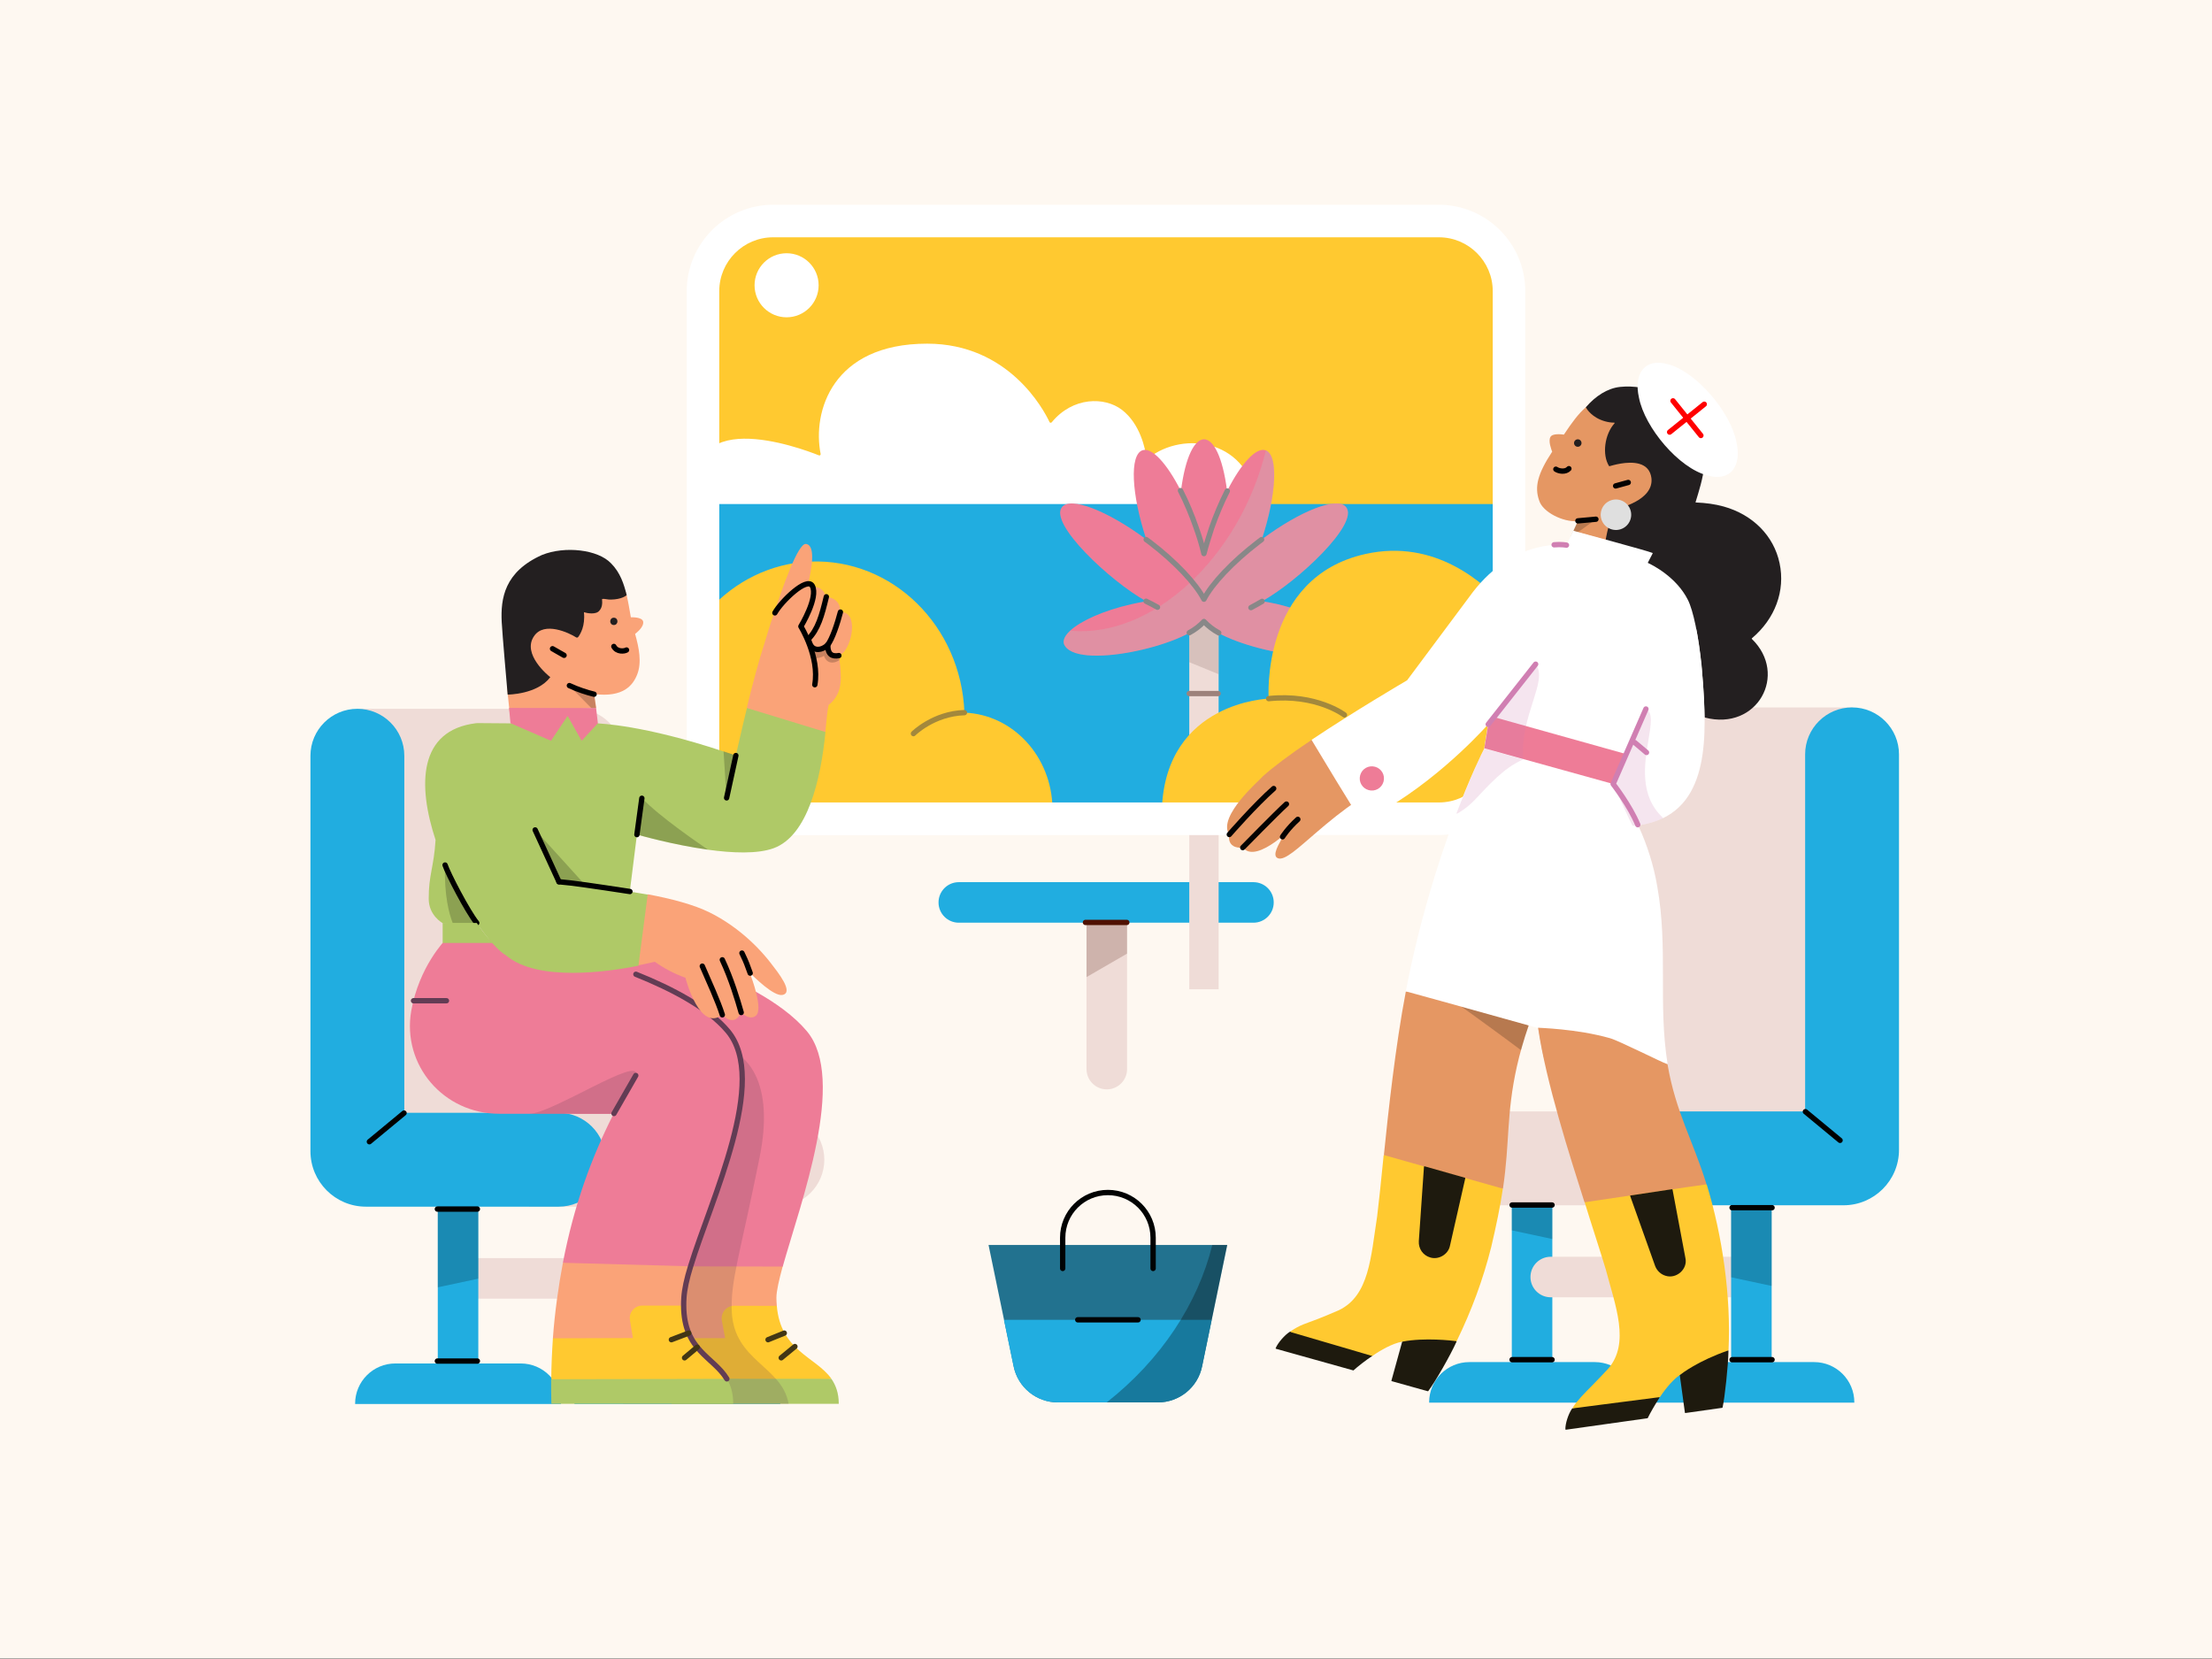 <svg width="428" height="321" viewBox="0 0 428 321" fill="none" xmlns="http://www.w3.org/2000/svg">
<rect x="0" y="0" width="428" height="321" fill="#333333" stroke="none"/>
<g clip-path="url(#clip0_94_1786)">
<path d="M428 0H0V320.935H428V0Z" fill="#FEF8F1"/>
<path d="M111.149 271.659V271.608C111.149 267.299 114.632 263.816 118.94 263.816H127.144V228.73H134.987V263.816H143.191C147.499 263.816 150.982 267.299 150.982 271.608V271.659H111.149Z" fill="#21ADE0"/>
<path d="M91.542 251.278V243.436H127.454C129.621 243.436 131.375 245.19 131.375 247.357C131.375 249.524 129.621 251.278 127.454 251.278H91.542Z" fill="#EFDCD7"/>
<path d="M69.097 215.419V137.146H111.459C116.464 137.146 120.54 141.222 120.54 146.227V215.419H69.097Z" fill="#EFDCD7"/>
<path d="M68.71 271.659V271.608C68.71 267.299 72.193 263.816 76.501 263.816H84.705V228.73H92.548V263.816H100.752C105.06 263.816 108.543 267.299 108.543 271.608V271.659H68.71Z" fill="#21ADE0"/>
<path opacity="0.2" d="M127.144 228.73H134.986V238.327L127.144 240.004V228.73Z" fill="black"/>
<path opacity="0.2" d="M84.706 228.73H92.548V247.409L84.706 249.085V228.73Z" fill="black"/>
<path d="M102.378 233.478V215.316H150.415C155.42 215.316 159.496 219.392 159.496 224.397C159.496 229.402 155.42 233.478 150.415 233.478H102.378Z" fill="#EFDCD7"/>
<path d="M70.8 233.478C64.866 233.478 60.067 228.653 60.067 222.746V146.227C60.067 141.222 64.144 137.146 69.148 137.146C74.153 137.146 78.23 141.222 78.23 146.227V215.315H108.105C113.109 215.315 117.186 219.392 117.186 224.397C117.186 229.402 113.109 233.478 108.105 233.478H70.8Z" fill="#21ADE0"/>
<path d="M134.936 233.426H127.196" stroke="black" stroke-width="1.032" stroke-linecap="round" stroke-linejoin="round"/>
<path d="M134.936 263.352H127.196" stroke="black" stroke-width="1.032" stroke-linecap="round" stroke-linejoin="round"/>
<path d="M92.368 263.352H84.628" stroke="black" stroke-width="1.032" stroke-linecap="round" stroke-linejoin="round"/>
<path d="M78.177 215.367L71.47 220.913" stroke="black" stroke-width="1.032" stroke-linecap="round" stroke-linejoin="round"/>
<path d="M92.368 233.942H84.628" stroke="black" stroke-width="1.032" stroke-linecap="round" stroke-linejoin="round"/>
<path d="M214.153 210.781C211.986 210.781 210.231 209.027 210.231 206.86V174.56H218.074V206.86C218.074 209.027 216.32 210.781 214.153 210.781Z" fill="#EFDCD7"/>
<path opacity="0.2" d="M210.231 174.56H218.074V184.518L210.231 189.059V174.56Z" fill="#4F1100"/>
<path d="M185.516 178.533C183.349 178.533 181.595 176.779 181.595 174.612C181.595 172.445 183.349 170.69 185.516 170.69H242.531C244.698 170.69 246.453 172.445 246.453 174.612C246.453 176.779 244.698 178.533 242.531 178.533H185.516Z" fill="#21ADE0"/>
<path d="M210.025 178.482H218.023" stroke="#4F1100" stroke-width="1.032" stroke-linecap="round" stroke-linejoin="round"/>
<path d="M147.357 157.281C141.366 157.281 136.488 152.4 136.488 146.41V54.824C136.488 48.834 141.366 43.955 147.357 43.955H280.591C286.582 43.955 291.46 48.834 291.46 54.824V146.41C291.46 152.4 286.582 157.281 280.591 157.281H147.357Z" fill="#FFC930"/>
<path d="M243.191 97.764H135.855C135.726 97.764 135.623 97.687 135.597 97.558C130.948 77.806 154.858 86.663 158.447 88.108C158.628 88.185 158.834 88.03 158.782 87.824C157.157 79.715 161.004 66.496 179.388 66.496C195.164 66.496 201.956 79.277 203.066 81.653C203.143 81.833 203.375 81.859 203.504 81.704C207.583 76.746 213.754 76.746 217.085 79.302C220.676 82.066 221.605 86.947 221.811 88.469C221.837 88.675 222.069 88.752 222.224 88.624C229.04 83.226 241.926 85.009 243.191 97.764Z" fill="white"/>
<path d="M279.869 155.886H145.264C140.412 155.886 136.488 151.962 136.488 147.106V97.532H291.46V144.294C291.46 150.698 286.272 155.886 279.869 155.886Z" fill="#21ADE0"/>
<path d="M152.197 61.394C155.62 61.394 158.396 58.62 158.396 55.197C158.396 51.776 155.62 49 152.197 49C148.773 49 146 51.776 146 55.197C146 58.62 148.773 61.394 152.197 61.394Z" fill="white"/>
<path d="M136.462 119.478H291.641V147.985C291.641 152.632 287.872 156.401 283.225 156.401H146.118C140.773 156.401 136.462 152.09 136.462 146.744V119.478Z" fill="#21ADE0"/>
<path d="M235.792 117.337H230.111V191.416H235.792V117.337Z" fill="#EFDCD7"/>
<path opacity="0.3" d="M235.792 130.453L230.111 128.129V117.337H235.792V130.453Z" fill="#9D827B"/>
<path d="M205.84 124.54C207.777 129.912 229.647 124.902 232.9 120.281C232.9 120.255 232.926 120.255 232.951 120.281C236.23 124.927 258.048 129.886 260.012 124.54C261.044 121.571 250.897 117.183 244.236 116.357C244.21 116.357 244.21 116.331 244.236 116.305C251.103 112.508 263.058 101.278 260.45 98.128C258.825 96.01 251.671 98.773 244.21 104.324C244.184 104.35 244.158 104.324 244.158 104.299C246.999 95.623 247.36 88.082 244.906 87.127H244.881C243.049 86.482 240.131 89.71 237.471 94.926C237.471 94.952 237.42 94.952 237.42 94.926C235.714 81.704 230.214 81.678 228.511 94.926C228.511 94.952 228.486 94.952 228.46 94.926C225.8 89.71 222.882 86.482 221.048 87.127C218.543 88.004 218.907 95.571 221.773 104.299C221.773 104.324 221.747 104.35 221.721 104.324C214.258 98.773 207.055 96.01 205.478 98.128C202.922 101.303 214.825 112.482 221.721 116.305C221.747 116.305 221.747 116.357 221.721 116.357C220.764 116.512 219.835 116.692 218.829 116.925C213.509 118.137 209.119 120.126 207.055 122.035C206.123 122.915 205.659 123.766 205.84 124.54Z" fill="#EE7C97"/>
<path opacity="0.3" d="M205.841 124.539C207.778 129.911 229.648 124.9 232.901 120.28C232.901 120.254 232.927 120.254 232.952 120.28C236.206 124.926 258.075 129.885 260.013 124.539C260.58 122.088 254.796 118.652 247.129 116.924C246.148 116.691 245.165 116.511 244.237 116.356C244.211 116.356 244.211 116.33 244.237 116.304C251.104 112.533 263.059 101.277 260.477 98.127C258.852 96.008 251.698 98.772 244.237 104.323C244.211 104.349 244.185 104.323 244.185 104.298C247.026 95.673 247.387 88.132 244.959 87.152C244.933 87.152 244.933 87.152 244.933 87.178C239.82 107.938 222.909 123.507 207.107 122.034H207.081C206.176 122.914 205.66 123.636 205.841 124.539Z" fill="#C0BEBF"/>
<path d="M221.748 116.33C222.573 116.743 223.141 117.027 223.966 117.491" stroke="#888888" stroke-width="1.032" stroke-linecap="round" stroke-linejoin="round"/>
<path d="M242.041 117.569C242.738 117.208 243.463 116.795 244.211 116.356" stroke="#888888" stroke-width="1.032" stroke-linecap="round" stroke-linejoin="round"/>
<path d="M244.106 104.401C243.9 104.556 243.694 104.711 243.487 104.866C238.4 108.764 234.502 112.948 232.951 115.941C231.403 112.948 227.528 108.764 222.417 104.866C222.211 104.711 221.979 104.556 221.772 104.401" stroke="#888888" stroke-width="1.032" stroke-linecap="round" stroke-linejoin="round"/>
<path d="M230.111 134.196H235.689" stroke="#9D827B" stroke-width="1.032" stroke-linecap="round" stroke-linejoin="round"/>
<path d="M230.137 158.959H235.637" stroke="#9D827B" stroke-width="1.032" stroke-linecap="round" stroke-linejoin="round"/>
<path d="M230.137 151.007H235.817" stroke="#9D827B" stroke-width="1.032" stroke-linecap="round" stroke-linejoin="round"/>
<path d="M237.471 95.004C236.308 97.3 235.302 99.702 234.45 102.129C233.883 103.86 233.364 105.511 232.951 107.114C232.564 105.486 232.074 103.835 231.455 102.129C230.601 99.65 229.595 97.248 228.408 94.926" stroke="#888888" stroke-width="1.032" stroke-linecap="round" stroke-linejoin="round"/>
<path d="M230.111 122.424C231.171 121.854 232.126 121.132 232.951 120.254C233.777 121.132 234.76 121.88 235.818 122.45" stroke="#888888" stroke-width="1.032" stroke-linecap="round" stroke-linejoin="round"/>
<path d="M264.219 107.188C243.849 111.708 245.474 135.18 245.474 135.18C245.474 135.18 225.671 135.747 224.819 156.401H282.345C285.521 156.401 288.155 154.002 288.465 150.852L291.641 117.853C287.201 112.662 277.622 104.219 264.219 107.188Z" fill="#FFC930"/>
<path d="M186.604 137.888C185.985 121.08 172.634 108.015 156.781 108.66C149.14 108.97 142.166 112.481 137.133 118.085L138.758 150.023C138.939 153.614 141.908 156.401 145.474 156.401H203.647C203.492 146.383 196.029 138.251 186.604 137.888Z" fill="#FFC930"/>
<path d="M149.578 161.592C140.36 161.567 132.897 154.106 132.871 144.888V56.323C132.897 47.106 140.36 39.642 149.578 39.616H278.422C287.64 39.642 295.103 47.106 295.129 56.323V144.862C295.103 154.08 287.64 161.541 278.422 161.567L149.578 161.592ZM149.578 45.916C143.846 45.916 139.171 50.591 139.171 56.323V144.862C139.171 150.594 143.846 155.267 149.578 155.267H278.422C284.155 155.267 288.829 150.594 288.829 144.862V56.323C288.829 50.591 284.155 45.916 278.422 45.916H149.578Z" fill="white"/>
<path d="M186.604 137.888C180.614 138.069 176.742 141.944 176.742 141.944" stroke="#A3883C" stroke-width="1.032" stroke-linecap="round" stroke-linejoin="round"/>
<path d="M245.475 135.18C254.718 134.197 260.141 138.33 260.141 138.33" stroke="#A3883C" stroke-width="1.032" stroke-linecap="round" stroke-linejoin="round"/>
<path d="M204.691 271.353H224.045C228.193 271.353 231.779 268.438 232.6 264.375L237.46 240.893H191.275L196.136 264.375C196.956 268.438 200.542 271.353 204.691 271.353Z" fill="#22728F"/>
<path d="M205.619 245.43V239.489C205.619 234.649 209.527 230.74 214.367 230.74C219.207 230.74 223.116 234.649 223.116 239.489V245.43" stroke="#010202" stroke-width="1.032" stroke-linecap="round" stroke-linejoin="round"/>
<path d="M194.256 255.368L196.116 264.374C196.957 268.438 200.522 271.353 204.668 271.353H224.025C228.173 271.353 231.759 268.438 232.579 264.374L234.437 255.368H194.256Z" fill="#21ADE0"/>
<path d="M208.535 255.368H220.201" stroke="#010202" stroke-width="1.032" stroke-linecap="round" stroke-linejoin="round"/>
<path opacity="0.3" d="M234.565 240.893C231.802 252.169 224.671 263.08 214.13 271.353H224.024C228.172 271.353 231.758 268.438 232.579 264.375L237.439 240.893H234.565Z" fill="#010202"/>
<path d="M276.523 271.393V271.341C276.523 267.033 280.006 263.55 284.314 263.55H292.518V228.464H300.361V263.55H308.565C312.873 263.55 316.356 267.033 316.356 271.341V271.393H276.523Z" fill="#21ADE0"/>
<path d="M300.051 251.012C297.883 251.012 296.129 249.257 296.129 247.09C296.129 244.923 297.883 243.169 300.051 243.169H335.962V251.012H300.051Z" fill="#EFDCD7"/>
<path d="M306.965 215.151V145.959C306.965 140.954 311.041 136.878 316.046 136.878H358.407V215.151H306.965Z" fill="#EFDCD7"/>
<path d="M318.961 271.393V271.341C318.961 267.033 322.444 263.55 326.752 263.55H334.956V228.464H342.799V263.55H351.003C355.311 263.55 358.794 267.033 358.794 271.341V271.393H318.961Z" fill="#21ADE0"/>
<path opacity="0.2" d="M292.517 238.061V228.464H300.36V239.738L292.517 238.061Z" fill="black"/>
<path opacity="0.2" d="M334.956 247.142V228.464H342.799V248.819L334.956 247.142Z" fill="black"/>
<path d="M277.09 233.211C272.085 233.211 268.009 229.135 268.009 224.13C268.009 219.125 272.085 215.049 277.09 215.049H325.127V233.211H277.09Z" fill="#EFDCD7"/>
<path d="M319.4 233.21C314.395 233.21 310.319 229.134 310.319 224.129C310.319 219.124 314.395 215.048 319.4 215.048H349.275V145.959C349.275 140.954 353.351 136.878 358.356 136.878C363.361 136.878 367.437 140.954 367.437 145.959V222.478C367.437 228.412 362.613 233.21 356.705 233.21H319.4Z" fill="#21ADE0"/>
<path d="M292.57 233.159H300.309" stroke="black" stroke-width="1.032" stroke-linecap="round" stroke-linejoin="round"/>
<path d="M292.57 263.085H300.309" stroke="black" stroke-width="1.032" stroke-linecap="round" stroke-linejoin="round"/>
<path d="M335.137 263.085H342.876" stroke="black" stroke-width="1.032" stroke-linecap="round" stroke-linejoin="round"/>
<path d="M349.327 215.099L356.034 220.646" stroke="black" stroke-width="1.032" stroke-linecap="round" stroke-linejoin="round"/>
<path d="M335.137 233.675H342.876" stroke="black" stroke-width="1.032" stroke-linecap="round" stroke-linejoin="round"/>
<path d="M290.765 229.987C290.802 229.968 290.81 229.938 290.818 229.91C292.15 220.85 291.431 215.691 293.493 206.385C294.086 203.728 294.839 201.144 295.777 198.43C295.785 198.403 295.773 198.341 295.746 198.333C294.985 197.938 287.503 193.533 281.011 191.717C278.755 191.086 272.753 191.81 272.088 191.833C272.058 191.824 272.014 191.874 272.007 191.901C270.007 202.277 268.57 215.575 267.767 223.492C267.763 223.611 274.909 229.216 281.742 231.098C285.129 231.984 290.207 230.16 290.765 229.987Z" fill="#E59763"/>
<path opacity="0.2" d="M294.323 203.098C294.853 201.205 295.307 199.8 295.779 198.429C295.794 198.374 295.775 198.339 295.72 198.324L282.903 194.738L282.845 194.84C282.887 194.793 292.987 202.186 294.195 203.124C294.245 203.167 294.307 203.155 294.323 203.098Z" fill="#030202"/>
<path opacity="0.2" d="M316.918 204.374C313.72 203.45 299.18 199.262 297.763 198.956C297.708 198.941 297.665 198.988 297.677 199.053C298.005 200.886 298.278 202.706 298.688 204.563C298.708 204.598 298.73 204.636 298.765 204.614C299.817 204.608 313.894 204.551 316.905 204.523C316.99 204.547 317.002 204.397 316.918 204.374Z" fill="#030202"/>
<path d="M322.563 205.895C322.618 205.911 322.661 205.864 322.649 205.799C320.803 194.138 322.791 183.486 320.667 171.535C319.257 163.15 315.42 155.709 312.121 151.721C312.121 151.721 312.099 151.686 312.072 151.678C311.237 151.444 288.552 145.008 287.259 144.796C287.231 144.788 287.196 144.808 287.189 144.835C286.641 145.826 277.242 164.705 272.027 191.729C272.011 191.783 272.031 191.818 272.088 191.834C274.193 192.364 319.748 205.108 322.563 205.895Z" fill="white"/>
<path opacity="0.2" d="M287.286 144.803C287.927 144.982 293.38 146.537 294.55 146.865C294.634 146.888 294.638 146.981 294.568 147.02C290.908 148.611 287.925 152.073 285.209 154.917C283.776 156.38 282.414 157.17 281.95 157.431C281.88 157.471 281.811 157.392 281.827 157.335C282.32 156.002 285.356 148.378 287.216 144.843C287.196 144.808 287.231 144.788 287.286 144.803Z" fill="#D07FB2"/>
<path d="M261.876 265.168C262.647 264.451 264.377 263.103 265.514 262.371C265.549 262.351 265.565 262.294 265.546 262.259C264.222 260.115 249.674 257.457 249.619 257.654C248.567 258.292 247.227 259.867 246.826 260.867C246.81 260.924 246.83 260.959 246.887 260.975C248.112 261.317 261.876 265.168 261.876 265.168Z" fill="#1E1A0E"/>
<path d="M265.62 262.309C267.082 261.277 269.443 259.923 271.306 259.603C271.635 259.606 281.03 259.529 281.78 259.53C281.81 259.538 281.845 259.518 281.852 259.491C284.749 253.54 286.956 247.578 288.543 241.263C289.46 237.343 290.308 233.345 290.779 230.05C290.787 230.023 290.765 229.987 290.71 229.972C289.346 229.59 269.494 223.975 267.824 223.508C267.767 223.492 267.723 223.542 267.716 223.569C267.7 223.835 267.625 224.535 267.569 225.06C267.197 228.862 266.846 232.158 266.468 235.329C265.231 243.303 264.94 250.672 259.071 253.507C257.662 254.136 256.413 254.628 255.059 255.178C252.595 256.142 251.586 256.31 249.725 257.592C249.654 257.634 249.686 257.731 249.743 257.747C251.407 258.242 264.712 262.117 265.514 262.371C265.585 262.329 265.585 262.329 265.62 262.309Z" fill="#FFC930"/>
<path d="M276.354 269.159C277.688 267.397 280.625 262.272 281.822 259.601C281.837 259.546 281.817 259.511 281.76 259.495C280.949 259.389 275.625 258.77 271.369 259.591C271.341 259.584 271.306 259.603 271.29 259.66C271.119 260.274 269.439 266.384 269.229 267.134C269.213 267.191 269.233 267.226 269.288 267.241C270.013 267.444 275.67 269.027 276.254 269.19C276.281 269.198 276.319 269.179 276.354 269.159Z" fill="#1E1A0E"/>
<path d="M276.763 243.315C278.37 243.794 280.204 242.716 280.547 241.068C280.547 241.068 283.273 229.063 283.515 227.989C283.53 227.935 283.509 227.897 283.454 227.881L275.633 225.664C275.576 225.648 275.532 225.698 275.525 225.725L274.528 240.137C274.436 241.644 275.369 242.925 276.763 243.315Z" fill="#1E1A0E"/>
<path d="M330.185 229.117C327.564 220.663 324.235 215.164 322.657 205.979C322.665 205.952 322.645 205.917 322.618 205.909C321.463 205.527 313.226 201.358 311.527 200.883C305.013 199.031 297.632 198.89 297.612 198.855L297.616 198.945C299.157 209.44 303.74 223.672 306.567 232.575C306.559 232.602 306.587 232.61 306.614 232.617C307.085 232.87 313.158 235.11 319.869 234.102C323.16 233.611 329.484 229.583 330.134 229.191C330.199 229.18 330.207 229.153 330.185 229.117Z" fill="#E59763"/>
<path d="M318.813 274.396C319.244 273.496 320.307 271.629 321.083 270.466C321.126 270.417 321.087 270.347 321.029 270.331C319.928 270.293 313.456 269.804 313.127 269.803L313.1 269.795C312.71 269.895 304.751 272.356 304.228 272.51C304.199 272.502 304.191 272.529 304.191 272.529C303.439 273.61 302.854 275.49 302.887 276.55C302.898 276.615 302.928 276.623 302.983 276.638C304.239 276.448 317.901 274.532 318.775 274.415L318.813 274.396Z" fill="#1E1A0E"/>
<path d="M321.186 270.312C322.482 268.363 323.873 266.828 325.016 266.066C325.266 265.927 333.74 261.627 334.401 261.3C334.436 261.281 334.444 261.253 334.452 261.226C334.947 250.759 333.27 239.143 330.245 229.223C330.226 229.188 330.206 229.153 330.169 229.172C328.873 229.292 308.298 232.398 306.706 232.614C306.641 232.626 306.625 232.68 306.644 232.718C307.964 237.022 309.579 241.889 310.714 245.662C312.53 252.599 315.473 259.911 311.144 264.859C310.101 266.011 309.106 266.994 308.13 268.013C306.577 269.59 305.213 270.923 304.294 272.378C304.251 272.425 304.317 272.505 304.383 272.491C306.095 272.279 320.34 270.437 321.149 270.331C321.179 270.339 321.179 270.339 321.186 270.312Z" fill="#FFC930"/>
<path d="M333.302 272.319C333.731 270.457 334.41 264.068 334.44 261.373C334.429 261.308 334.382 261.266 334.339 261.315C328.511 263.35 325.405 265.755 325.053 266.047C325.016 266.066 325.008 266.093 325.029 266.132C325.11 266.695 325.923 272.599 326.015 273.346C326.034 273.38 326.056 273.419 326.119 273.404L333.251 272.396C333.258 272.369 333.293 272.349 333.302 272.319Z" fill="#1E1A0E"/>
<path d="M322.309 246.859C324.383 247.501 326.614 245.54 326.104 243.385C326.104 243.385 323.822 231.241 323.616 230.16C323.594 230.124 323.574 230.089 323.512 230.101L315.482 231.311C315.417 231.322 315.402 231.377 315.424 231.415L320.254 244.963C320.6 245.872 321.36 246.593 322.309 246.859Z" fill="#1E1A0E"/>
<path d="M319.832 107.069C321.727 103.302 324.58 97.403 325.493 95.435L325.104 96.708C326.742 93.44 329.775 87.318 326.976 82.929C325.201 80.15 322.589 76.596 319.024 75.599C317.128 75.068 314.715 76.284 312.855 76.488C310.184 76.699 308.416 77.437 306.825 78.824C305.4 80.049 304.139 81.77 302.628 84.05C302.62 84.078 302.585 84.097 302.558 84.09C302.152 84.038 300.382 83.813 299.997 84.547C299.533 85.346 300.181 87.001 300.32 87.369C300.339 87.407 300.331 87.434 300.296 87.454C297.524 91.666 296.872 94.216 297.816 96.854C298.503 99.12 302.471 101.042 305.173 100.836C305.238 100.824 305.277 100.894 305.261 100.951C305.106 101.296 304.64 102.31 304.5 102.6C304.485 102.655 304.481 102.774 304.538 102.79L319.832 107.069Z" fill="#E59763"/>
<path opacity="0.2" d="M308.404 100.569C306.962 100.887 305.659 100.822 305.363 100.798C305.336 100.791 305.301 100.81 305.293 100.84L304.457 102.648L303.925 103.793C303.903 103.875 303.971 103.956 304.049 103.887L308.485 100.71C308.527 100.663 308.474 100.527 308.404 100.569Z" fill="#030202"/>
<path d="M329.875 138.838C340.006 141.493 346.056 130.506 338.966 123.625C338.946 123.59 338.935 123.525 338.97 123.506C343.449 119.741 345.472 114.33 344.329 108.964C343.221 103.695 339.172 99.589 333.515 98.006C331.843 97.538 330.019 97.299 328.145 97.225C328.091 97.21 328.041 97.166 328.087 97.117C329.213 93.409 331.73 86.24 327.762 80.985C324.599 76.824 318.751 74.317 313.493 74.861C311.05 75.107 308.697 76.643 306.868 78.776C306.833 78.795 306.853 78.83 306.873 78.865C307.053 79.186 308.069 80.823 310.548 81.517C311.105 81.673 311.706 81.782 312.338 81.776C312.402 81.765 312.433 81.865 312.391 81.912C310.48 84.021 309.942 87.986 311.34 90.18C311.359 90.217 311.386 90.225 311.424 90.203C311.876 90.091 314.851 89.12 317.144 89.733C318.535 90.122 319.333 91.033 319.531 92.471C320.076 96.862 312.998 98.426 312.418 98.564C312.391 98.556 312.383 98.583 312.375 98.613C307.599 110.103 311.062 122.64 328.126 121.675C328.153 121.683 328.211 121.699 328.203 121.726C328.41 122.596 329.639 129.369 329.814 138.73C329.825 138.795 329.848 138.83 329.875 138.838Z" fill="#231F20"/>
<path d="M303.566 90.683C302.915 91.401 301.624 91.19 301.045 90.787" stroke="#030202" stroke-width="1.032" stroke-linecap="round" stroke-linejoin="round"/>
<path d="M305.09 86.422C304.705 86.315 304.48 85.914 304.587 85.531C304.695 85.146 305.095 84.921 305.48 85.028C305.865 85.136 306.088 85.536 305.981 85.921C305.874 86.304 305.475 86.53 305.09 86.422Z" fill="#231F20"/>
<path d="M308.792 100.464C308.792 100.464 306.484 100.659 305.309 100.781" stroke="#030202" stroke-width="1.032" stroke-linecap="round" stroke-linejoin="round"/>
<path d="M315.049 93.352L312.609 94.02" stroke="#030202" stroke-width="1.032" stroke-linecap="round" stroke-linejoin="round"/>
<path d="M311.874 102.439C310.307 102.001 309.389 100.37 309.827 98.802C310.266 97.234 311.897 96.316 313.464 96.755C315.035 97.194 315.95 98.825 315.512 100.392C315.073 101.96 313.444 102.879 311.874 102.439Z" fill="#DFDFDF"/>
<path d="M330.363 91.989C334.867 93.281 337.034 90.16 335.982 85.54C334.872 79.732 328.177 71.88 322.739 70.479C318.233 69.189 316.069 72.308 317.121 76.928C318.229 82.735 324.861 90.6 330.363 91.989Z" fill="white"/>
<path d="M329.757 78.214L323.056 83.608" stroke="#FF0000" stroke-width="1.032" stroke-linecap="round" stroke-linejoin="round"/>
<path d="M323.709 77.56L329.104 84.261" stroke="#FF0000" stroke-width="1.032" stroke-linecap="round" stroke-linejoin="round"/>
<path d="M241.602 164.741C243.58 165.294 246.568 163.095 248.012 161.908C248.09 161.839 248.214 161.932 248.156 162.036C247.526 163.213 246.045 165.502 247.215 166.041C248.546 166.654 251.274 163.991 254.623 161.143C257.043 159.055 259.85 156.746 262.575 154.955C262.61 154.936 262.626 154.878 262.579 154.836C261.839 153.938 254.797 144.097 253.819 143.191C253.799 143.156 253.734 143.168 253.726 143.197C249.441 146.055 246.228 148.521 244.307 150.236L244.299 150.263C244.027 150.699 235.494 157.894 237.831 161.463C237.858 161.47 237.851 161.498 237.843 161.525C237.693 162.386 237.849 163.541 239.159 163.908C239.522 164.009 239.963 164.041 240.421 164.02C240.449 164.027 240.449 164.027 240.476 164.035C240.792 164.303 241.147 164.643 241.602 164.741Z" fill="#E59763"/>
<path d="M263.585 158.964C275.974 153.024 285.876 142.427 287.747 140.365C287.797 140.29 287.902 140.349 287.878 140.433L287.189 144.717C287.181 144.744 287.196 144.807 287.25 144.823L311.53 151.676C311.56 151.685 311.56 151.685 311.58 151.72C311.88 152.254 315.738 159.942 315.804 159.81C318.169 159.631 320.122 159.095 321.786 158.299C331.307 153.691 330.146 139.908 329.241 128.749C328.636 122.962 327.619 118.112 326.596 116.082C324.38 111.648 319.742 109.327 318.889 108.938C318.834 108.923 318.822 108.86 318.857 108.841C319.14 108.258 319.478 107.691 319.77 107.082C319.785 107.027 319.765 106.992 319.738 106.984C318.634 106.525 305.554 103.016 304.496 102.72C304.468 102.713 304.403 102.724 304.396 102.751C304.232 103.126 303.257 105.107 303.101 105.454C303.094 105.481 303.056 105.5 303.029 105.493C301.931 105.338 292.171 104.47 284.274 115.511L272.249 131.644C272.249 131.644 272.241 131.671 272.214 131.663C271.787 131.906 262.009 137.641 253.841 143.109C253.806 143.129 253.791 143.183 253.81 143.221C254.439 144.297 262.753 158.07 263.496 158.969C263.523 158.976 263.551 158.984 263.585 158.964Z" fill="white"/>
<path opacity="0.2" d="M315.932 159.787C318.359 159.595 320.13 159.067 321.713 158.339C321.778 158.328 321.775 158.236 321.725 158.192C317.128 153.901 318.214 147.655 318.963 143.149C319.445 140.249 319.852 137.93 318.547 137.233C318.49 137.217 318.454 137.239 318.446 137.267L312.144 151.636C312.137 151.663 312.128 151.693 312.156 151.701C312.421 152.255 315.801 159.929 315.932 159.787Z" fill="#D07FB2"/>
<path d="M316.296 143.664L318.582 145.595" stroke="#D07FB2" stroke-width="1.032" stroke-linecap="round" stroke-linejoin="round"/>
<path d="M312.099 151.686L314.62 145.9L289.154 138.776L287.957 140.153L287.204 144.78L312.099 151.686Z" fill="#EE7C97"/>
<path opacity="0.2" d="M294.746 146.92C294.37 142.788 295.6 138.926 296.577 135.864C297.577 132.72 298.39 130.245 297.201 128.589C297.178 128.553 297.096 128.53 297.081 128.585C293.782 132.862 289.396 138.332 287.992 140.133L287.984 140.16C287.933 140.449 287.345 144.158 287.254 144.703C287.246 144.733 287.266 144.768 287.32 144.783L294.746 146.92Z" fill="#D07FB2"/>
<path d="M318.47 137.182L312.128 151.693C312.128 151.693 315.373 155.874 316.892 159.573" stroke="#D07FB2" stroke-width="1.032" stroke-linecap="round" stroke-linejoin="round"/>
<path d="M287.957 140.153L297.132 128.51" stroke="#D07FB2" stroke-width="1.032" stroke-linecap="round" stroke-linejoin="round"/>
<path d="M264.81 152.876C266.062 153.226 267.346 152.503 267.697 151.249C268.048 149.997 267.325 148.712 266.072 148.362C264.818 148.011 263.533 148.734 263.183 149.986C262.832 151.241 263.555 152.525 264.81 152.876Z" fill="#EE7C97"/>
<path d="M303.095 105.478C303.095 105.478 302.068 105.282 300.708 105.411" stroke="#D07FB2" stroke-width="1.032" stroke-linecap="round" stroke-linejoin="round"/>
<path d="M237.859 161.467C237.859 161.467 242.864 155.718 246.447 152.573" stroke="#030202" stroke-width="1.032" stroke-linecap="round" stroke-linejoin="round"/>
<path d="M240.457 164C240.457 164 246.938 157.369 248.912 155.58" stroke="#030202" stroke-width="1.032" stroke-linecap="round" stroke-linejoin="round"/>
<path d="M248.16 161.914C248.16 161.914 249.145 160.328 251.117 158.535" stroke="#030202" stroke-width="1.032" stroke-linecap="round" stroke-linejoin="round"/>
<path d="M162.586 118.414C162.684 115.692 160.086 115.496 159.89 115.47C159.89 115.47 159.865 115.47 159.865 115.447C159.227 113.731 158.123 113.486 157.29 113.633C157.218 113.633 157.218 112.947 156.359 112.947C156.924 110.617 158.002 105.445 155.917 105.248C154.421 105.125 151.506 113.29 149.421 119.714C149.395 119.763 149.372 119.835 149.346 119.884C149.029 120.815 148.464 122.632 147.925 124.445C146.87 127.631 145.546 132.608 144.494 136.973C144.494 136.999 144.494 136.999 144.517 136.999L151.8 140.554L159.668 141.632C159.694 141.632 159.694 141.632 159.694 141.607C159.939 139.254 160.086 137.391 160.332 136.408C163.322 134.055 162.759 130.575 162.416 127.608C162.39 127.337 162.341 127.069 162.318 126.798C162.318 126.798 162.318 126.775 162.341 126.775C162.537 126.726 162.733 126.602 162.906 126.481C164.818 125.132 166.265 118.266 162.586 118.437C162.612 118.437 162.586 118.414 162.586 118.414Z" fill="#FAA378"/>
<path d="M156.335 123.733C158.296 121.773 159.008 119.126 159.89 115.47" stroke="black" stroke-width="1.032" stroke-linecap="round" stroke-linejoin="round"/>
<path d="M160.086 124.884C161.067 123.658 162.073 120.495 162.612 118.434" stroke="black" stroke-width="1.032" stroke-linecap="round" stroke-linejoin="round"/>
<path d="M162.318 126.847C161.116 127.069 160.159 126.749 160.159 124.788C160.159 124.788 159.129 125.867 157.904 125.621C156.874 125.425 156.678 124.468 156.335 123.488" stroke="black" stroke-width="1.032" stroke-linecap="round" stroke-linejoin="round"/>
<path opacity="0.2" d="M162.319 126.795C161.019 127.285 160.355 127.089 160.159 124.834C160.159 124.809 160.136 124.809 160.11 124.809C159.401 125.472 158.421 125.864 157.561 125.691C157.316 125.642 157.144 125.642 156.947 125.544C156.924 125.544 156.898 125.544 156.924 125.57C157.095 126.135 157.291 126.697 157.414 127.334C157.414 127.334 157.414 127.36 157.438 127.36C158.199 127.383 158.983 127.236 159.401 126.893C159.424 126.893 159.424 126.893 159.424 126.893C160.185 129.125 162.466 127.873 162.44 127.605C162.391 127.236 162.368 127.04 162.342 126.821C162.368 126.795 162.342 126.795 162.319 126.795Z" fill="black"/>
<path d="M149.934 118.583C151.159 116.377 156.139 111.522 157.168 113.361C158.393 115.57 154.962 121.207 154.962 121.207C154.962 121.207 158.615 127.091 157.658 132.486" stroke="black" stroke-width="1.032" stroke-linecap="round" stroke-linejoin="round"/>
<path d="M149.445 258.727L150.304 252.621C150.255 252.131 150.229 251.615 150.229 251.075C150.229 249.801 150.745 247.618 151.431 245.07C151.457 244.995 151.408 245.144 151.431 245.07L151.751 242.887C151.751 242.864 151.751 242.864 151.725 242.864L130.127 243.403C130.127 243.403 130.101 243.403 130.101 243.426L129.317 244.972C128.827 249.605 128.63 254.287 128.752 258.9L129.905 261.181L129.928 261.204L149.445 258.727C149.445 258.753 149.445 258.753 149.445 258.727Z" fill="#FAA378"/>
<path d="M150.305 252.673C150.305 252.65 150.305 252.65 150.305 252.673L142.067 252.65C140.545 252.65 139.418 254.022 139.663 255.493L140.3 258.901C140.3 258.924 140.3 258.924 140.277 258.924H128.752C128.729 258.924 128.729 258.924 128.729 258.95C128.801 261.548 128.974 264.368 129.243 266.942C129.243 266.942 129.243 266.968 129.268 266.968L148.246 269.468L160.823 266.795C160.846 266.795 160.846 266.772 160.846 266.746C157.83 262.528 151.04 261.401 150.305 252.673Z" fill="#FFC930"/>
<path d="M129.267 266.794C129.438 268.389 129.66 270.006 129.928 271.601L129.954 271.624H162.269C162.292 271.624 162.292 271.624 162.292 271.601C162.292 269.565 161.73 268.045 160.871 266.794H160.845L129.291 266.771L129.267 266.794Z" fill="#AFC967"/>
<path d="M156.114 199.517C146.331 187.895 118.847 181.788 118.675 181.739H101.635H101.611C101.389 181.961 96.413 187.036 94.893 195.593C93.08 206.134 101.193 215.502 111.908 215.502H136.303C136.329 215.502 136.329 215.525 136.329 215.525C132.797 224.622 130.395 234.872 129.34 244.995C129.34 245.021 129.34 245.021 129.366 245.021L151.431 245.07C151.431 245.07 151.457 245.07 151.457 245.044C154.914 232.738 163.91 208.784 156.114 199.517Z" fill="#EE7C97"/>
<path opacity="0.2" d="M136.133 201.65C145.497 202.362 149.739 210.133 146.994 223.863C143.168 242.915 141.305 247.843 141.599 253.874C142.066 263.363 151.31 264.343 152.584 271.601C152.584 271.624 152.584 271.624 152.559 271.624H120.612C120.589 271.624 120.589 271.624 120.589 271.601C120.563 270.179 119.165 200.376 136.133 201.65Z" fill="#623C54"/>
<path d="M131.057 259.684L132.283 252.67C132.283 250.121 132.626 248.232 133.606 245.044C133.606 245.02 133.606 245.02 133.581 245.02C132.969 244.922 121.69 243.181 121.569 243.158L108.917 244.334C108.084 248.722 107.323 254.042 106.98 258.949L107.274 261.524C107.274 261.547 107.299 261.547 107.299 261.547L131.057 259.684C131.057 259.71 131.057 259.71 131.057 259.684Z" fill="#FAA378"/>
<path d="M140.642 266.745C138.044 262.478 132.356 261.328 132.283 252.649C132.283 252.623 132.283 252.623 132.258 252.623H124.265C122.769 252.623 121.641 253.972 121.887 255.417L122.452 258.874C122.452 258.9 122.452 258.9 122.426 258.9L107.006 258.949C106.98 258.949 106.98 258.949 106.98 258.972C106.81 261.475 106.686 264.147 106.663 266.82C106.663 266.843 106.663 266.843 106.686 266.843C107.349 266.892 123.213 269.637 123.409 269.686C123.605 269.663 140.005 267.114 140.642 266.794C140.642 266.771 140.642 266.771 140.642 266.745Z" fill="#FFC930"/>
<path d="M140.792 199.517C131.009 187.895 100.141 181.765 99.968 181.739H86.313H86.287C86.067 181.961 81.091 187.036 79.569 195.593C77.755 206.134 85.871 215.502 96.586 215.502H118.7C118.723 215.502 118.723 215.525 118.723 215.525C114.433 223.984 111.074 233.13 108.917 244.309C108.917 244.334 108.917 244.334 108.941 244.334L133.581 245.021C133.581 245.021 133.607 245.021 133.607 244.995C137.554 232.052 148.758 209.003 140.792 199.517Z" fill="#EE7C97"/>
<path opacity="0.2" d="M123.014 208.097C124.167 203.954 106.735 215.502 102.421 215.502H118.723H118.749C118.87 215.257 120.906 211.774 123.014 208.097Z" fill="#623C54"/>
<path d="M106.636 266.869C106.613 268.437 106.662 269.98 106.685 271.6C106.685 271.623 106.685 271.623 106.711 271.623H141.844C141.87 271.623 141.87 271.623 141.87 271.6C141.87 269.539 141.38 268.019 140.642 266.794H140.618L106.662 266.869C106.662 266.843 106.636 266.843 106.636 266.869Z" fill="#AFC967"/>
<path d="M140.641 266.795C138.043 262.504 132.332 261.351 132.283 252.624C132.283 252.133 132.283 251.617 132.332 251.078C132.43 249.51 132.871 247.425 133.632 244.998C137.579 232.054 148.807 208.983 140.814 199.494C137.037 195.007 130.126 191.354 123.039 188.509" stroke="#623C54" stroke-width="1.032" stroke-linecap="round" stroke-linejoin="round"/>
<path d="M137.335 176.566C141.821 178.798 145.964 182.255 149.127 186.326C150.549 188.163 153.637 192.012 151.431 192.505C149.739 192.897 145.792 188.924 145.154 188.287C145.131 188.261 145.105 188.287 145.105 188.31C145.448 189.218 147.729 195.299 146.259 196.524C145.131 197.481 143.635 196.132 143.439 195.936C143.439 195.936 143.413 195.936 143.39 195.936C142.04 198.805 139.956 196.55 139.76 196.328H139.737C135.421 199.736 132.725 189.587 132.627 189.195C132.627 189.195 132.627 189.169 132.601 189.169C130.493 188.434 128.556 187.404 126.719 186.104C126.719 186.104 126.719 186.104 126.693 186.104C126.569 186.13 125.295 186.398 123.53 186.79C123.507 186.79 123.507 186.79 123.507 186.767L123.213 179.951L125.295 173.06L125.32 173.037C129.807 173.87 134.244 175.024 137.335 176.566Z" fill="#FAA378"/>
<path d="M144.517 137.019C143.34 141.825 142.481 145.795 142.383 146.164C142.383 146.188 142.36 146.188 142.36 146.188C141.55 145.919 140.766 145.648 140.005 145.403C124.363 140.207 116.051 140.035 115.684 139.962C115.586 139.937 109.874 138.097 109.678 138.048L98.768 139.962C98.719 139.962 93.544 139.913 92.465 139.913C92.344 139.913 92.197 139.913 92.073 139.937C80.967 141.309 80.771 151.902 84.277 162.518C83.957 167.789 82.928 169.285 82.954 173.919C82.954 177.131 85.577 178.578 85.675 178.627L92.808 179.411C92.808 179.411 92.808 179.434 92.834 179.434C93.668 180.588 94.475 181.617 95.236 182.476C96.266 183.603 97.197 184.46 98.007 184.927C104.062 189.978 117.498 188.064 123.506 186.864C123.506 186.864 123.53 186.864 123.53 186.839C123.604 186.348 125.245 173.673 125.32 173.108C125.32 173.108 125.32 173.085 125.294 173.085C124.167 172.889 123.014 172.693 121.886 172.52C121.863 172.52 121.863 172.497 121.863 172.497C122.523 167.224 123.186 161.953 123.236 161.512C123.236 161.489 123.261 161.489 123.261 161.489C123.726 161.61 130.175 163.473 136.966 164.407C141.697 165.067 146.601 165.263 149.715 164.11C156.286 161.685 158.812 150.873 159.717 141.652C159.717 141.652 159.717 141.629 159.694 141.629L144.543 136.996C144.517 136.996 144.517 136.996 144.517 137.019Z" fill="#AFC967"/>
<path d="M124.438 120.251C124.216 119.369 122.304 119.441 122.082 119.441C122.059 119.441 122.059 119.441 122.059 119.418C121.814 117.994 121.569 116.5 121.249 115.151C120.661 112.749 118.772 111.472 117.155 109.903C115.194 107.943 111.074 106.57 104.944 108.802C97.638 112.086 98.693 115.912 98.915 120.398C99.013 122.385 97.834 129.91 98.252 134.396C98.35 135.452 98.448 136.36 98.52 136.971C98.572 137.363 98.595 137.608 98.595 137.732C98.595 137.755 98.621 137.755 98.621 137.755L115.341 136.997C115.364 136.997 115.364 136.997 115.364 136.971C115.315 136.628 115.021 134.593 114.972 134.324C114.972 134.298 114.972 134.298 114.998 134.298C120.612 134.985 122.451 132.606 123.285 130.524C124.216 128.169 123.628 125.3 122.892 122.679V122.653C123.014 122.532 124.657 121.353 124.438 120.251Z" fill="#FAA378"/>
<path d="M98.226 134.399C98.056 132.438 97.197 122.704 97.075 120.351C96.853 115.79 97.589 110.641 104.872 107.38C109.309 105.592 115.707 106.327 118.233 109C120.023 110.788 120.735 113.045 121.249 115.127V115.153C121.151 115.251 120.268 115.986 118.21 116.012C117.719 116.061 116.958 115.816 116.517 115.888C116.494 115.888 116.494 115.914 116.494 115.914C116.592 116.917 116.445 117.653 115.978 118.143C115.364 118.976 113.599 118.659 113.011 118.463C112.988 118.463 112.988 118.463 112.988 118.486C113.256 121.11 112.299 122.681 111.884 123.243C111.786 123.367 111.613 123.416 111.466 123.318C110.119 122.459 105.287 120.155 103.326 123.096C100.948 126.553 106.097 130.746 106.466 131.016C106.466 131.016 106.489 131.04 106.466 131.04C103.94 134.375 98.275 134.399 98.226 134.399Z" fill="#231F20"/>
<path opacity="0.2" d="M114.924 134.277C114.727 134.251 112.865 133.885 110.169 132.634C110.143 132.634 110.12 132.657 110.143 132.683L114.851 137.44H114.874L115.316 136.999V136.973L114.924 134.277C114.924 134.277 114.949 134.3 114.924 134.277Z" fill="black"/>
<path d="M118.798 215.452L123.014 208.097" stroke="#623C54" stroke-width="1.032" stroke-linecap="round" stroke-linejoin="round"/>
<path d="M151.751 257.942L148.611 259.217" stroke="#423615" stroke-width="1.032" stroke-linecap="round" stroke-linejoin="round"/>
<path d="M153.809 260.543L151.159 262.723" stroke="#423615" stroke-width="1.032" stroke-linecap="round" stroke-linejoin="round"/>
<path d="M133.264 257.942L129.905 259.217" stroke="#423615" stroke-width="1.032" stroke-linecap="round" stroke-linejoin="round"/>
<path d="M134.907 260.666L132.454 262.724" stroke="#423615" stroke-width="1.032" stroke-linecap="round" stroke-linejoin="round"/>
<path d="M80.01 193.632H86.385" stroke="#623C54" stroke-width="1.032" stroke-linecap="round" stroke-linejoin="round"/>
<path d="M115.684 139.94L115.341 137.023C115.341 136.999 115.341 136.999 115.315 136.999C111.711 136.999 102.248 136.974 98.52 136.974C98.497 136.974 98.497 136.974 98.497 136.999C98.52 137.268 98.742 139.572 98.768 139.915C98.768 139.915 98.768 139.94 98.791 139.94L106.588 143.323H106.613L109.8 138.568C109.8 138.542 109.825 138.542 109.849 138.568L112.521 143.299C112.521 143.323 112.545 143.323 112.57 143.299L115.684 139.94Z" fill="#EE7C97"/>
<path d="M124.193 154.455L123.236 161.493" stroke="black" stroke-width="1.032" stroke-linecap="round" stroke-linejoin="round"/>
<path d="M109.728 146.609C112.031 146.658 112.031 150.04 109.728 150.089C107.421 150.04 107.421 146.658 109.728 146.609Z" fill="#AFC967"/>
<path d="M154.964 143.766C157.267 143.815 157.267 147.197 154.964 147.246C152.657 147.197 152.657 143.815 154.964 143.766Z" fill="#AFC967"/>
<path d="M142.383 146.189L140.593 154.38" stroke="black" stroke-width="1.032" stroke-linecap="round" stroke-linejoin="round"/>
<path d="M114.949 134.324C113.577 134.004 111.737 133.392 110.169 132.655" stroke="black" stroke-width="1.032" stroke-linecap="round" stroke-linejoin="round"/>
<path d="M121.226 125.769C120.834 126.014 119.386 126.21 118.772 125.082" stroke="black" stroke-width="1.032" stroke-linecap="round" stroke-linejoin="round"/>
<path d="M118.772 119.517C119.706 119.54 119.706 120.913 118.772 120.939C117.841 120.913 117.841 119.54 118.772 119.517Z" fill="#231F20"/>
<path d="M106.908 125.523L109.14 126.798" stroke="black" stroke-width="1.032" stroke-linecap="round" stroke-linejoin="round"/>
<path d="M109.728 146.609C112.031 146.658 112.031 150.04 109.728 150.089C107.421 150.04 107.421 146.658 109.728 146.609Z" fill="#AFC967"/>
<path d="M145.154 188.289C144.493 186.573 144.615 186.597 143.56 184.414" stroke="black" stroke-width="1.032" stroke-linecap="round" stroke-linejoin="round"/>
<path d="M139.76 185.714C141.478 189.367 142.703 193.412 143.413 195.912" stroke="black" stroke-width="1.032" stroke-linecap="round" stroke-linejoin="round"/>
<path d="M135.887 186.94C137.162 189.884 138.926 193.707 139.76 196.356" stroke="black" stroke-width="1.032" stroke-linecap="round" stroke-linejoin="round"/>
<path opacity="0.2" d="M142.36 146.168C141.723 145.946 140.276 145.456 140.031 145.384C140.005 145.384 140.005 145.384 140.005 145.407L140.57 154.356C140.57 154.382 140.619 154.382 140.619 154.356L142.36 146.168C142.383 146.168 142.383 146.191 142.36 146.168Z" fill="black"/>
<path opacity="0.2" d="M124.193 154.454L123.236 161.443C123.236 161.443 123.236 161.466 123.261 161.466C123.653 161.59 130.126 163.427 136.868 164.384C136.891 164.384 136.917 164.358 136.891 164.335C135.959 163.698 127.405 157.911 124.242 154.431C124.216 154.431 124.193 154.431 124.193 154.454Z" fill="black"/>
<path d="M103.548 160.584L108.156 170.612" stroke="black" stroke-width="1.032" stroke-linecap="round" stroke-linejoin="round"/>
<path d="M92.246 178.579C90.43 176.324 86.656 169.018 86.117 167.375" stroke="black" stroke-width="1.032" stroke-linecap="round" stroke-linejoin="round"/>
<path d="M121.887 172.501C114.777 171.42 110.807 170.832 108.157 170.612" stroke="black" stroke-width="1.032" stroke-linecap="round" stroke-linejoin="round"/>
<path d="M118.675 181.033C120.981 181.082 120.981 184.464 118.675 184.513C116.371 184.464 116.371 181.082 118.675 181.033Z" fill="#AFC967"/>
<path opacity="0.2" d="M86.091 167.4C85.944 173.308 86.901 176.814 87.587 178.579L87.61 178.605H92.197C92.22 178.605 92.22 178.579 92.22 178.556C90.087 175.442 87.904 171.544 86.14 167.4C86.116 167.351 86.091 167.375 86.091 167.4Z" fill="black"/>
<path opacity="0.2" d="M103.548 160.584C103.523 160.559 103.499 160.584 103.499 160.608L108.156 170.612C108.156 170.612 111.002 170.832 113.233 171.249C113.256 171.249 103.548 160.584 103.548 160.584Z" fill="black"/>
<path d="M92.246 178.579H87.586H85.675C85.649 178.579 85.649 178.579 85.649 178.604V182.43C85.649 182.454 85.649 182.454 85.675 182.454H95.187C95.212 182.454 95.212 182.43 95.212 182.405C94.451 181.545 93.641 180.542 92.834 179.415C92.638 179.144 92.442 178.875 92.246 178.579Z" fill="#AFC967"/>
</g>
<defs>
<clipPath id="clip0_94_1786">
<rect width="428" height="320.935" fill="white"/>
</clipPath>
</defs>
</svg>
